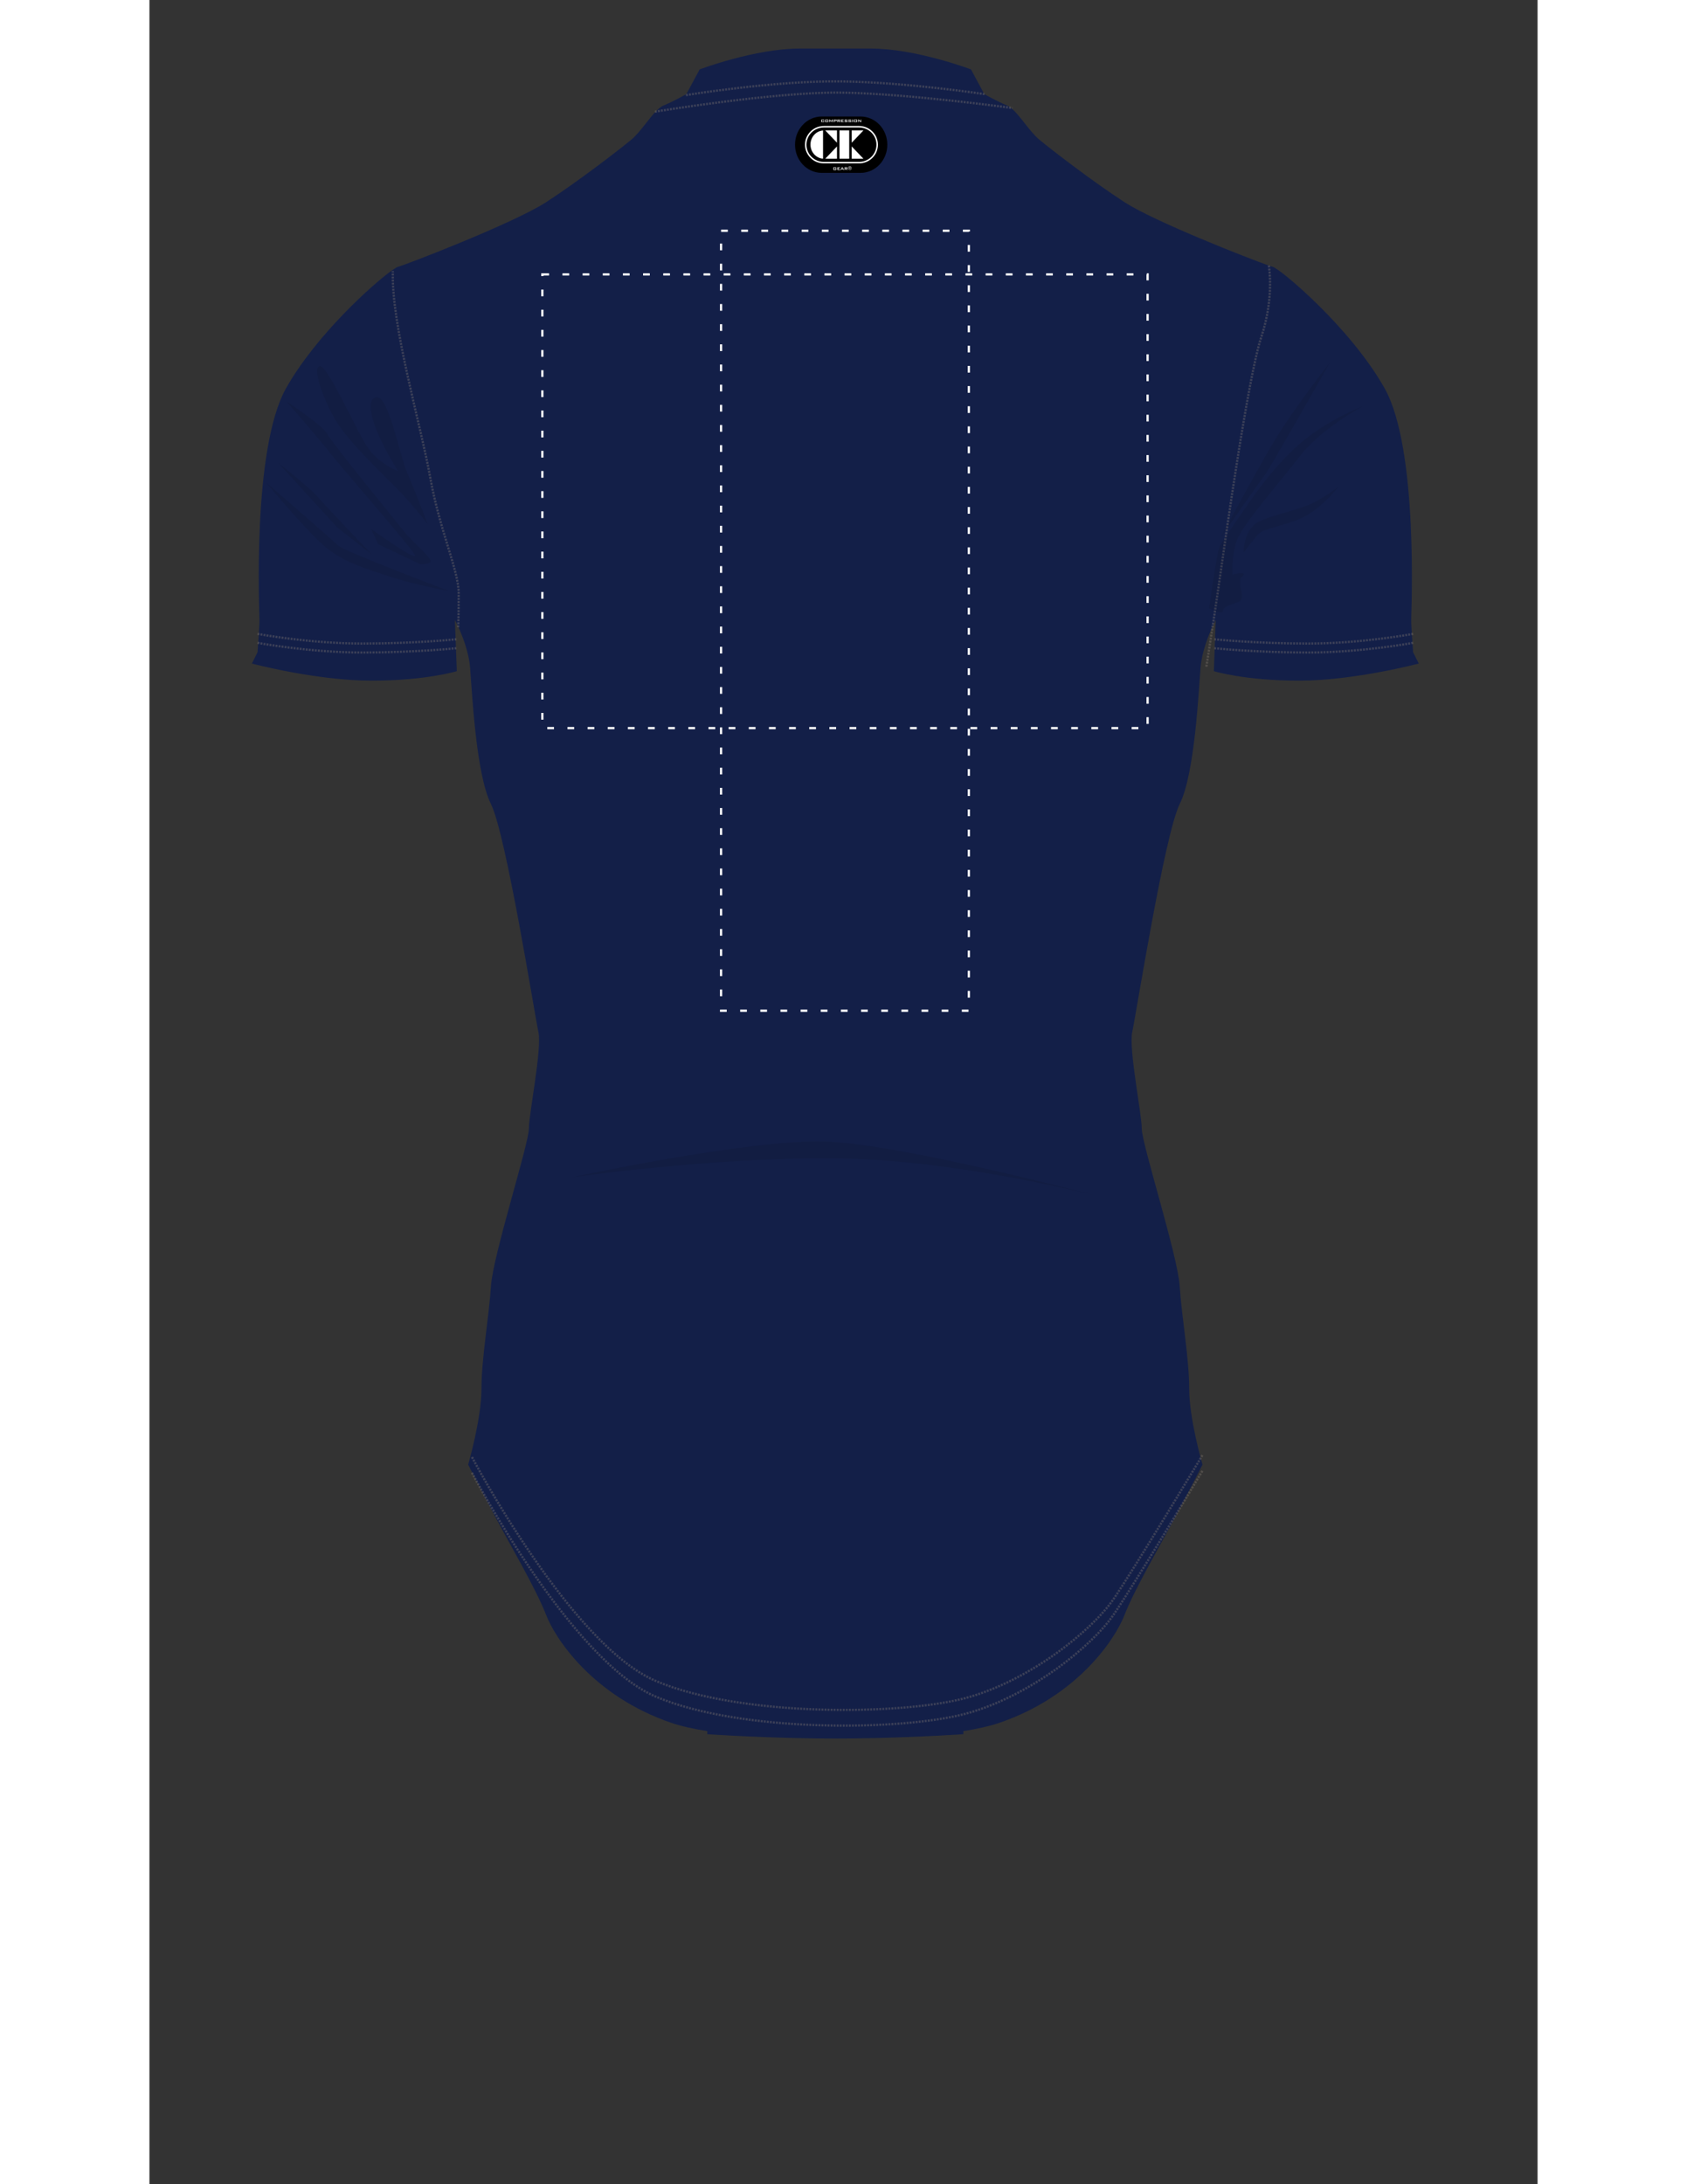 <?xml version="1.0" encoding="utf-8"?>
<!-- Generator: Adobe Illustrator 15.0.0, SVG Export Plug-In . SVG Version: 6.00 Build 0)  -->
<!DOCTYPE svg PUBLIC "-//W3C//DTD SVG 1.1//EN" "http://www.w3.org/Graphics/SVG/1.1/DTD/svg11.dtd">
<svg version="1.1" id="Layer_1" xmlns="http://www.w3.org/2000/svg" xmlns:xlink="http://www.w3.org/1999/xlink" x="0px" y="0px"
	 width="612px" height="792px" viewBox="0 0 620 975.1" enable-background="new 0 0 612 975.1" xml:space="preserve">
<rect x="0" y="0" width="620" height="975.1" fill="#333333" stroke="none"/>
<g>
	<defs>
		<rect id="SVGID_1_" width="612" height="792"/>
	</defs>
	<clipPath id="SVGID_2_">
		<use xlink:href="#SVGID_1_"  overflow="visible"/>
	</clipPath>
	<g clip-path="url(#SVGID_2_)" id="BODY">
		<defs>
			<rect id="SVGID_3_" width="612" height="792"/>
		</defs>
		<clipPath id="SVGID_4_">
			<use xlink:href="#SVGID_3_"  overflow="visible"/>
		</clipPath>
		<path clip-path="url(#SVGID_4_)" fill="#131F48" d="M564.398,291.152c0,0-0.848-11.017-0.848-14.407
			c0-3.389,3.39-76.271-11.864-103.389c-15.254-27.119-46.61-53.39-50-54.238c-0.28-0.07-0.874-0.264-1.726-0.562
			c-9.429-3.308-51.161-19.7-64.376-28.251c-14.407-9.322-33.051-23.729-38.136-27.966c-4.385-3.654-8.768-11.077-12.608-14.143
			c-0.614-0.489-1.215-0.878-1.799-1.111C378.805,45.389,372.873,42,372.873,42l-5.933-11.017c0,0-24.576-9.322-44.915-9.322
			h-31.356c-20.339,0-44.915,9.322-44.915,9.322L239.822,42c0,0-5.933,3.389-10.17,5.085c-0.958,0.382-1.96,1.169-2.995,2.184
			c-3.542,3.478-7.476,9.79-11.412,13.07c-5.084,4.237-23.728,18.644-38.135,27.966c-14.407,9.322-62.712,27.966-66.102,28.813
			c-0.419,0.105-1.268,0.601-2.459,1.436c-8.44,5.922-34.172,29.035-47.541,52.802c-15.254,27.118-11.864,100-11.864,103.389
			c0,3.39-0.848,14.407-0.848,14.407l-2.542,5.085c0,0,28.813,7.627,53.39,7.627c24.576,0,38.135-4.237,38.135-4.237l-0.847-22.882
			c0,0,0.72,1.34,1.695,3.513c1.822,4.063,4.532,11.047,5.084,17.674c0.848,10.169,2.543,47.457,9.322,61.017
			c6.78,13.559,19.492,94.067,21.187,101.695c1.695,7.627-4.238,36.44-4.238,43.22c0,6.78-16.101,56.78-16.949,70.339
			c-0.847,13.56-4.237,32.204-4.237,45.762c0,13.561-5.932,33.899-5.932,33.899s5.085,10.17,11.865,22.882
			c6.779,12.712,18.644,33.051,22.881,44.067s21.186,36.44,55.932,48.306c4.476,1.527,9.969,2.744,16.134,3.709l-0.032,1.375
			c0,0,17.311,1.225,39.879,1.723c5.8,0.15,11.624,0.211,17.324,0.205c5.699,0.006,11.524-0.055,17.322-0.205
			c22.57-0.498,39.881-1.723,39.881-1.723l-0.032-1.375c6.165-0.965,11.658-2.182,16.134-3.709
			c34.746-11.865,51.695-37.289,55.933-48.306s16.102-31.355,22.881-44.067c6.78-12.712,11.864-22.882,11.864-22.882
			s-5.932-20.339-5.932-33.899c0-13.558-3.39-32.202-4.237-45.762c-0.848-13.559-16.95-63.559-16.95-70.339
			c0-6.779-5.932-35.593-4.236-43.22c1.694-7.628,14.406-88.136,21.187-101.695c6.779-13.56,8.475-50.848,9.322-61.017
			c0.586-7.041,3.609-14.485,5.415-18.401c0.802-1.74,1.364-2.786,1.364-2.786l-0.848,22.882c0,0,13.56,4.237,38.136,4.237
			s53.39-7.627,53.39-7.627L564.398,291.152z"/>
	</g>
	<g clip-path="url(#SVGID_2_)">
		<defs>
			<rect id="SVGID_5_" width="612" height="792"/>
		</defs>
		<clipPath id="SVGID_6_">
			<use xlink:href="#SVGID_5_"  overflow="visible"/>
		</clipPath>
		<g opacity="0.35" clip-path="url(#SVGID_6_)">
			<g>
				<defs>
					<rect id="SVGID_7_" x="48.184" y="35.827" width="516.331" height="735.051"/>
				</defs>
				<clipPath id="SVGID_8_">
					<use xlink:href="#SVGID_7_"  overflow="visible"/>
				</clipPath>
				<path clip-path="url(#SVGID_8_)" fill="none" stroke="#897F76" stroke-miterlimit="10" stroke-dasharray="0.859,0.5" d="
					M144.059,650.475c0,0,44.068,83.898,82.204,100c38.135,16.102,109.322,15.254,138.135,7.627s56.779-30.509,66.102-44.067
					c9.322-13.56,39.83-64.407,39.83-64.407"/>
				<path clip-path="url(#SVGID_8_)" fill="none" stroke="#897F76" stroke-miterlimit="10" stroke-dasharray="0.859,0.5" d="
					M144.059,657.48c0,0,44.068,83.898,82.204,100c38.135,16.102,109.322,15.254,138.135,7.627s56.779-30.509,66.102-44.068
					c9.322-13.559,39.83-64.406,39.83-64.406"/>
				<path clip-path="url(#SVGID_8_)" fill="none" stroke="#897F76" stroke-miterlimit="10" stroke-dasharray="0.859,0.5" d="
					M48.275,286.989c0,0,23.042,4.32,46.803,4.32c23.762,0,42.003-1.92,42.003-1.92"/>
				<path clip-path="url(#SVGID_8_)" fill="none" stroke="#897F76" stroke-miterlimit="10" stroke-dasharray="0.859,0.5" d="
					M48.275,282.986c0,0,23.042,4.32,46.803,4.32c23.762,0,42.003-1.92,42.003-1.92"/>
				<path clip-path="url(#SVGID_8_)" fill="none" stroke="#897F76" stroke-miterlimit="10" stroke-dasharray="0.859,0.5" d="
					M564.423,286.989c0,0-23.041,4.32-46.803,4.32c-23.761,0-42.003-1.92-42.003-1.92"/>
				<path clip-path="url(#SVGID_8_)" fill="none" stroke="#897F76" stroke-miterlimit="10" stroke-dasharray="0.859,0.5" d="
					M564.423,282.986c0,0-23.041,4.32-46.803,4.32c-23.761,0-42.003-1.92-42.003-1.92"/>
				<path clip-path="url(#SVGID_8_)" fill="none" stroke="#897F76" stroke-miterlimit="10" stroke-dasharray="0.859,0.5" d="
					M239.633,42.468c0,0,39.781-6.558,69.508-6.12c29.727,0.437,63.824,5.683,63.824,5.683"/>
				<path clip-path="url(#SVGID_8_)" fill="none" stroke="#897F76" stroke-miterlimit="10" stroke-dasharray="0.859,0.5" d="
					M225.776,49.872c0,0,53.638-8.957,83.365-8.52c29.727,0.437,76.307,6.881,76.307,6.881"/>
				<path clip-path="url(#SVGID_8_)" fill="none" stroke="#897F76" stroke-miterlimit="10" stroke-dasharray="0.859,0.5" d="
					M137.908,280.036c0,0,0.219-4.985,0.219-15.154c0-10.17-8.474-27.967-12.712-51.695c-4.237-23.729-17.535-68.439-16.688-92.168"
					/>
				<path clip-path="url(#SVGID_8_)" fill="none" stroke="#897F76" stroke-miterlimit="10" stroke-dasharray="0.859,0.5" d="
					M499.962,118.556c0,0,2.572,14.122-3.36,31.918c-5.932,17.797-16.102,90.678-18.644,108.475
					c-2.543,17.796-5.933,38.983-5.933,38.983"/>
			</g>
		</g>
	</g>
	<g clip-path="url(#SVGID_2_)">
		<defs>
			<rect id="SVGID_9_" width="612" height="792"/>
		</defs>
		<clipPath id="SVGID_10_">
			<use xlink:href="#SVGID_9_"  overflow="visible"/>
		</clipPath>
		<path clip-path="url(#SVGID_10_)" d="M317.611,55.051c4.928,0,8.92,4.275,8.92,9.544c0,5.271-3.992,9.545-8.92,9.545H300.31
			c-4.924,0-8.92-4.274-8.92-9.545c0-5.269,3.996-9.544,8.92-9.544H317.611"/>
		<path clip-path="url(#SVGID_10_)" fill="none" stroke="#000000" stroke-width="6.078" d="M317.611,55.051
			c4.928,0,8.92,4.275,8.92,9.544c0,5.271-3.992,9.545-8.92,9.545H300.31c-4.924,0-8.92-4.274-8.92-9.545
			c0-5.269,3.996-9.544,8.92-9.544H317.611"/>
		<path clip-path="url(#SVGID_10_)" d="M316.944,56.579c4.478,0,8.104,3.588,8.104,8.016c0,4.43-3.626,8.018-8.105,8.018h-15.714
			c-4.471,0-8.1-3.588-8.1-8.018c0-4.428,3.629-8.016,8.1-8.016H316.944"/>
		<path clip-path="url(#SVGID_10_)" fill="none" stroke="#FFFFFF" stroke-width="0.658" d="M316.944,56.579
			c4.478,0,8.104,3.588,8.104,8.016c0,4.43-3.626,8.018-8.105,8.018h-15.714c-4.471,0-8.1-3.588-8.1-8.018
			c0-4.428,3.629-8.016,8.1-8.016H316.944"/>
		<path clip-path="url(#SVGID_10_)" fill="#FFFFFF" d="M295.248,64.545c0-3.341,2.478-6.079,5.614-6.299v12.598
			C297.726,70.624,295.248,67.884,295.248,64.545"/>
		<polygon clip-path="url(#SVGID_10_)" fill="#FFFFFF" points="307.089,63.719 301.853,58.23 307.089,58.23 		"/>
		<polygon clip-path="url(#SVGID_10_)" fill="#FFFFFF" points="307.089,65.369 301.853,70.86 307.089,70.86 		"/>
		<polygon clip-path="url(#SVGID_10_)" fill="#FFFFFF" points="313.66,63.719 318.9,58.23 313.66,58.23 		"/>
		<polygon clip-path="url(#SVGID_10_)" fill="#FFFFFF" points="313.66,65.369 318.9,70.86 313.66,70.86 		"/>
		<rect x="308.202" y="58.23" clip-path="url(#SVGID_10_)" fill="#FFFFFF" width="4.348" height="12.63"/>
		<path clip-path="url(#SVGID_10_)" fill="#FFFFFF" d="M300.38,53.56v0.772h0.729v-0.26l0.268,0.056v0.146
			c0,0.227-0.065,0.287-0.288,0.287h-0.69c-0.221,0-0.287-0.06-0.287-0.287v-0.645c0-0.227,0.066-0.287,0.287-0.287h0.69
			c0.223,0,0.288,0.06,0.288,0.287v0.117l-0.268,0.045V53.56H300.38z"/>
		<path clip-path="url(#SVGID_10_)" fill="#FFFFFF" d="M302.09,53.342h0.857c0.218,0,0.287,0.06,0.287,0.286v0.645
			c0,0.227-0.069,0.288-0.287,0.288h-0.857c-0.221,0-0.29-0.061-0.29-0.288v-0.645C301.8,53.402,301.869,53.342,302.09,53.342
			 M302.963,53.56h-0.891v0.772h0.891V53.56z"/>
		<path clip-path="url(#SVGID_10_)" fill="#FFFFFF" d="M303.688,53.342h0.22l0.545,0.738l0.538-0.738h0.217v1.219h-0.25v-0.754
			c0-0.023,0.001-0.066,0.004-0.129c-0.019,0.054-0.045,0.099-0.066,0.127l-0.434,0.608h-0.056l-0.436-0.61
			c-0.029-0.039-0.051-0.078-0.07-0.125c0.005,0.05,0.008,0.092,0.008,0.129v0.754h-0.22V53.342z"/>
		<path clip-path="url(#SVGID_10_)" fill="#FFFFFF" d="M305.661,53.342h0.995c0.179,0,0.264,0.066,0.264,0.236v0.272
			c0,0.169-0.085,0.236-0.264,0.236h-0.727v0.475h-0.268V53.342z M305.929,53.553v0.322h0.609c0.082,0,0.118-0.016,0.118-0.097
			V53.65c0-0.08-0.036-0.097-0.118-0.097H305.929z"/>
		<path clip-path="url(#SVGID_10_)" fill="#FFFFFF" d="M307.224,53.342h0.99c0.182,0,0.265,0.066,0.265,0.236v0.287
			c0,0.169-0.083,0.236-0.265,0.236h-0.149l0.533,0.46h-0.384l-0.47-0.46h-0.251v0.46h-0.27V53.342z M307.493,53.553v0.339h0.604
			c0.086,0,0.119-0.017,0.119-0.097V53.65c0-0.08-0.033-0.097-0.119-0.097H307.493z"/>
		<polygon clip-path="url(#SVGID_10_)" fill="#FFFFFF" points="308.915,53.342 310.103,53.342 310.103,53.55 309.186,53.55 
			309.186,53.821 309.721,53.821 309.721,54.03 309.186,54.03 309.186,54.332 310.118,54.332 310.118,54.561 308.915,54.561 		"/>
		<path clip-path="url(#SVGID_10_)" fill="#FFFFFF" d="M310.753,53.553v0.264h0.722c0.221,0,0.289,0.058,0.289,0.287v0.169
			c0,0.227-0.068,0.288-0.289,0.288h-0.717c-0.217,0-0.29-0.062-0.29-0.288v-0.036l0.239-0.049v0.143h0.82v-0.279h-0.725
			c-0.218,0-0.288-0.061-0.288-0.289v-0.135c0-0.226,0.07-0.286,0.288-0.286h0.66c0.207,0,0.286,0.057,0.286,0.267v0.026
			l-0.236,0.058v-0.14H310.753z"/>
		<path clip-path="url(#SVGID_10_)" fill="#FFFFFF" d="M312.456,53.553v0.264h0.727c0.218,0,0.291,0.058,0.291,0.287v0.169
			c0,0.227-0.073,0.288-0.291,0.288h-0.717c-0.219,0-0.289-0.062-0.289-0.288v-0.036l0.238-0.049v0.143h0.82v-0.279h-0.726
			c-0.213,0-0.288-0.061-0.288-0.289v-0.135c0-0.226,0.075-0.286,0.288-0.286h0.66c0.207,0,0.286,0.057,0.286,0.267v0.026
			l-0.236,0.058v-0.14H312.456z"/>
		<rect x="313.923" y="53.342" clip-path="url(#SVGID_10_)" fill="#FFFFFF" width="0.273" height="1.219"/>
		<path clip-path="url(#SVGID_10_)" fill="#FFFFFF" d="M314.938,53.342h0.854c0.223,0,0.293,0.06,0.293,0.286v0.645
			c0,0.227-0.07,0.288-0.293,0.288h-0.854c-0.218,0-0.286-0.061-0.286-0.288v-0.645C314.651,53.402,314.72,53.342,314.938,53.342
			 M315.813,53.56h-0.896v0.772h0.896V53.56z"/>
		<path clip-path="url(#SVGID_10_)" fill="#FFFFFF" d="M316.535,53.342h0.186l0.818,0.717c0.048,0.043,0.089,0.083,0.131,0.134
			c-0.004-0.101-0.009-0.173-0.009-0.209v-0.642h0.24v1.219h-0.182l-0.854-0.754c-0.034-0.03-0.066-0.061-0.099-0.099
			c0.012,0.095,0.012,0.158,0.012,0.194v0.659h-0.244V53.342z"/>
		<path clip-path="url(#SVGID_10_)" fill="#FFFFFF" d="M305.723,74.885v0.773h0.841v-0.271h-0.44v-0.209h0.706v0.419
			c0,0.23-0.07,0.289-0.289,0.289h-0.802c-0.219,0-0.289-0.059-0.289-0.289v-0.64c0-0.231,0.07-0.288,0.289-0.288h0.802
			c0.212,0,0.289,0.057,0.289,0.275v0.027l-0.266,0.052v-0.138H305.723z"/>
		<polygon clip-path="url(#SVGID_10_)" fill="#FFFFFF" points="307.288,74.669 308.478,74.669 308.478,74.877 307.561,74.877 
			307.561,75.149 308.094,75.149 308.094,75.355 307.561,75.355 307.561,75.658 308.489,75.658 308.489,75.886 307.288,75.886 		"/>
		<path clip-path="url(#SVGID_10_)" fill="#FFFFFF" d="M309.313,74.669h0.261l0.665,1.216h-0.304l-0.141-0.266h-0.734l-0.136,0.266
			h-0.27L309.313,74.669z M309.682,75.4l-0.249-0.496l-0.256,0.496H309.682z"/>
		<path clip-path="url(#SVGID_10_)" fill="#FFFFFF" d="M310.502,74.669h0.991c0.182,0,0.262,0.065,0.262,0.235v0.286
			c0,0.169-0.08,0.235-0.262,0.235h-0.148l0.532,0.46h-0.388l-0.467-0.46h-0.258v0.46h-0.263V74.669z M310.765,74.877v0.341h0.608
			c0.081,0,0.12-0.016,0.12-0.096v-0.147c0-0.08-0.039-0.098-0.12-0.098H310.765z"/>
		<path clip-path="url(#SVGID_10_)" fill="#FFFFFF" d="M313.409,74.45c0.151,0.157,0.235,0.373,0.235,0.598
			c0,0.232-0.081,0.44-0.238,0.598c-0.16,0.163-0.361,0.252-0.573,0.252c-0.215,0-0.417-0.089-0.571-0.255
			c-0.154-0.164-0.237-0.37-0.237-0.595s0.086-0.441,0.244-0.609c0.147-0.158,0.347-0.24,0.564-0.24
			C313.054,74.199,313.256,74.287,313.409,74.45 M313.336,74.529c-0.132-0.144-0.307-0.218-0.498-0.218s-0.367,0.07-0.494,0.21
			c-0.137,0.145-0.214,0.332-0.214,0.527c0,0.194,0.075,0.377,0.204,0.516c0.137,0.146,0.313,0.22,0.493,0.22
			c0.191,0,0.364-0.074,0.505-0.218c0.135-0.134,0.204-0.315,0.204-0.511C313.536,74.85,313.471,74.666,313.336,74.529
			 M313.238,74.814c0,0.137-0.077,0.231-0.209,0.26l0.203,0.438h-0.195l-0.184-0.411h-0.171v0.411h-0.173V74.55h0.346
			C313.114,74.55,313.238,74.64,313.238,74.814 M312.683,74.669v0.319h0.145c0.158,0,0.229-0.041,0.229-0.153
			c0-0.122-0.071-0.166-0.235-0.166H312.683z"/>
	</g>
	<g clip-path="url(#SVGID_2_)">
		<defs>
			<rect id="SVGID_11_" width="612" height="792"/>
		</defs>
		<clipPath id="SVGID_12_">
			<use xlink:href="#SVGID_11_"  overflow="visible"/>
		</clipPath>
		<g opacity="0.08" clip-path="url(#SVGID_12_)">
			<g>
				<defs>
					<rect id="SVGID_13_" x="51.908" y="161.907" width="490.097" height="372.211"/>
				</defs>
				<clipPath id="SVGID_14_">
					<use xlink:href="#SVGID_13_"  overflow="visible"/>
				</clipPath>
				<path clip-path="url(#SVGID_14_)" d="M133.848,263.87c0,0-15.402-2.772-26.492-6.469c-11.089-3.697-21.255-6.469-29.88-14.17
					c-8.625-7.701-25.567-28.032-25.567-28.032s29.88,25.876,32.344,28.34C86.718,246.004,133.848,263.87,133.848,263.87"/>
				<path clip-path="url(#SVGID_14_)" d="M120.91,251.856l-18.791-8.933l-3.08-6.777c0,0,21.871,15.71,19.407,11.398
					c-2.464-4.313-32.961-39.122-38.506-46.207c-5.544-7.085-18.79-22.179-18.79-22.179s16.326,10.781,18.175,14.478
					c1.848,3.697,31.112,39.429,34.5,43.742c3.389,4.312,12.322,11.706,11.706,13.246
					C124.915,252.164,120.91,251.856,120.91,251.856"/>
				<path clip-path="url(#SVGID_14_)" d="M99.347,247.543c0,0-20.947-21.871-24.335-25.875
					c-3.389-4.005-17.559-15.095-17.559-15.095l26.492,28.956L99.347,247.543z"/>
				<path clip-path="url(#SVGID_14_)" d="M124.298,233.99c0,0-6.161-16.019-9.241-23.104c-3.081-7.084-8.318-34.192-13.554-33.576
					c-5.237,0.616-1.849,11.397,1.848,19.098c3.697,7.702,7.701,13.862,7.701,13.862s-8.933-3.08-14.17-11.397
					c-5.236-8.317-17.558-36.349-20.947-35.425c-3.388,0.924,2.156,16.018,7.701,24.951c5.545,8.934,19.099,21.871,26.184,28.956
					C116.905,224.441,124.298,233.99,124.298,233.99"/>
				<path clip-path="url(#SVGID_14_)" d="M478.548,239.842c0,0,14.479-27.108,23.411-42.202c8.934-15.094,25.26-35.733,25.26-35.733
					s-27.108,47.747-28.648,49.595S478.548,239.842,478.548,239.842"/>
				<path clip-path="url(#SVGID_14_)" d="M492.41,222.592c0,0,11.089-16.326,23.411-26.184
					c12.321-9.857,26.184-15.094,26.184-15.094s-18.482,9.858-28.032,22.179c-9.549,12.322-25.875,30.805-28.34,37.89
					c-2.464,7.085-1.849,15.094-1.849,15.094s7.394-1.848,4.313,0.924c-3.081,2.773,2.464,9.858-1.849,11.398
					s-6.776,2.156-6.776,4.004c0,1.849-6.161-1.232-6.161-1.232s3.388-24.644,4.62-27.416S492.41,222.592,492.41,222.592"/>
				<path clip-path="url(#SVGID_14_)" d="M488.713,246.619c0,0-0.308-10.781,7.701-14.17c8.01-3.388,16.635-4.621,23.411-8.009
					c6.777-3.388,11.398-7.393,11.398-7.393s-8.626,11.706-19.407,15.402c-10.781,3.697-14.786,3.697-17.25,6.777
					C492.102,242.307,488.713,246.619,488.713,246.619"/>
				<path clip-path="url(#SVGID_14_)" d="M188.557,525.618c0,0,78.5-17,113-16s122.5,24.5,122.5,24.5s-63-16.5-118-17
					S188.557,525.618,188.557,525.618"/>
			</g>
		</g>
	</g>
	<g id="BOX_BODY">
		<rect x="175.483" y="122.509" clip-path="url(#SVGID_2_)" fill="none" stroke="#FFFFFF" stroke-miterlimit="10" stroke-dasharray="3,6" width="270.339" height="202.542"/>
	
		<rect x="255.322" y="103.017" clip-path="url(#SVGID_2_)" fill="none" stroke="#FFFFFF" stroke-miterlimit="10" stroke-dasharray="3,6" width="110.661" height="348.199"/>
</g>
  </g>
    <g id="CUSTOM">
</g>
</svg>
